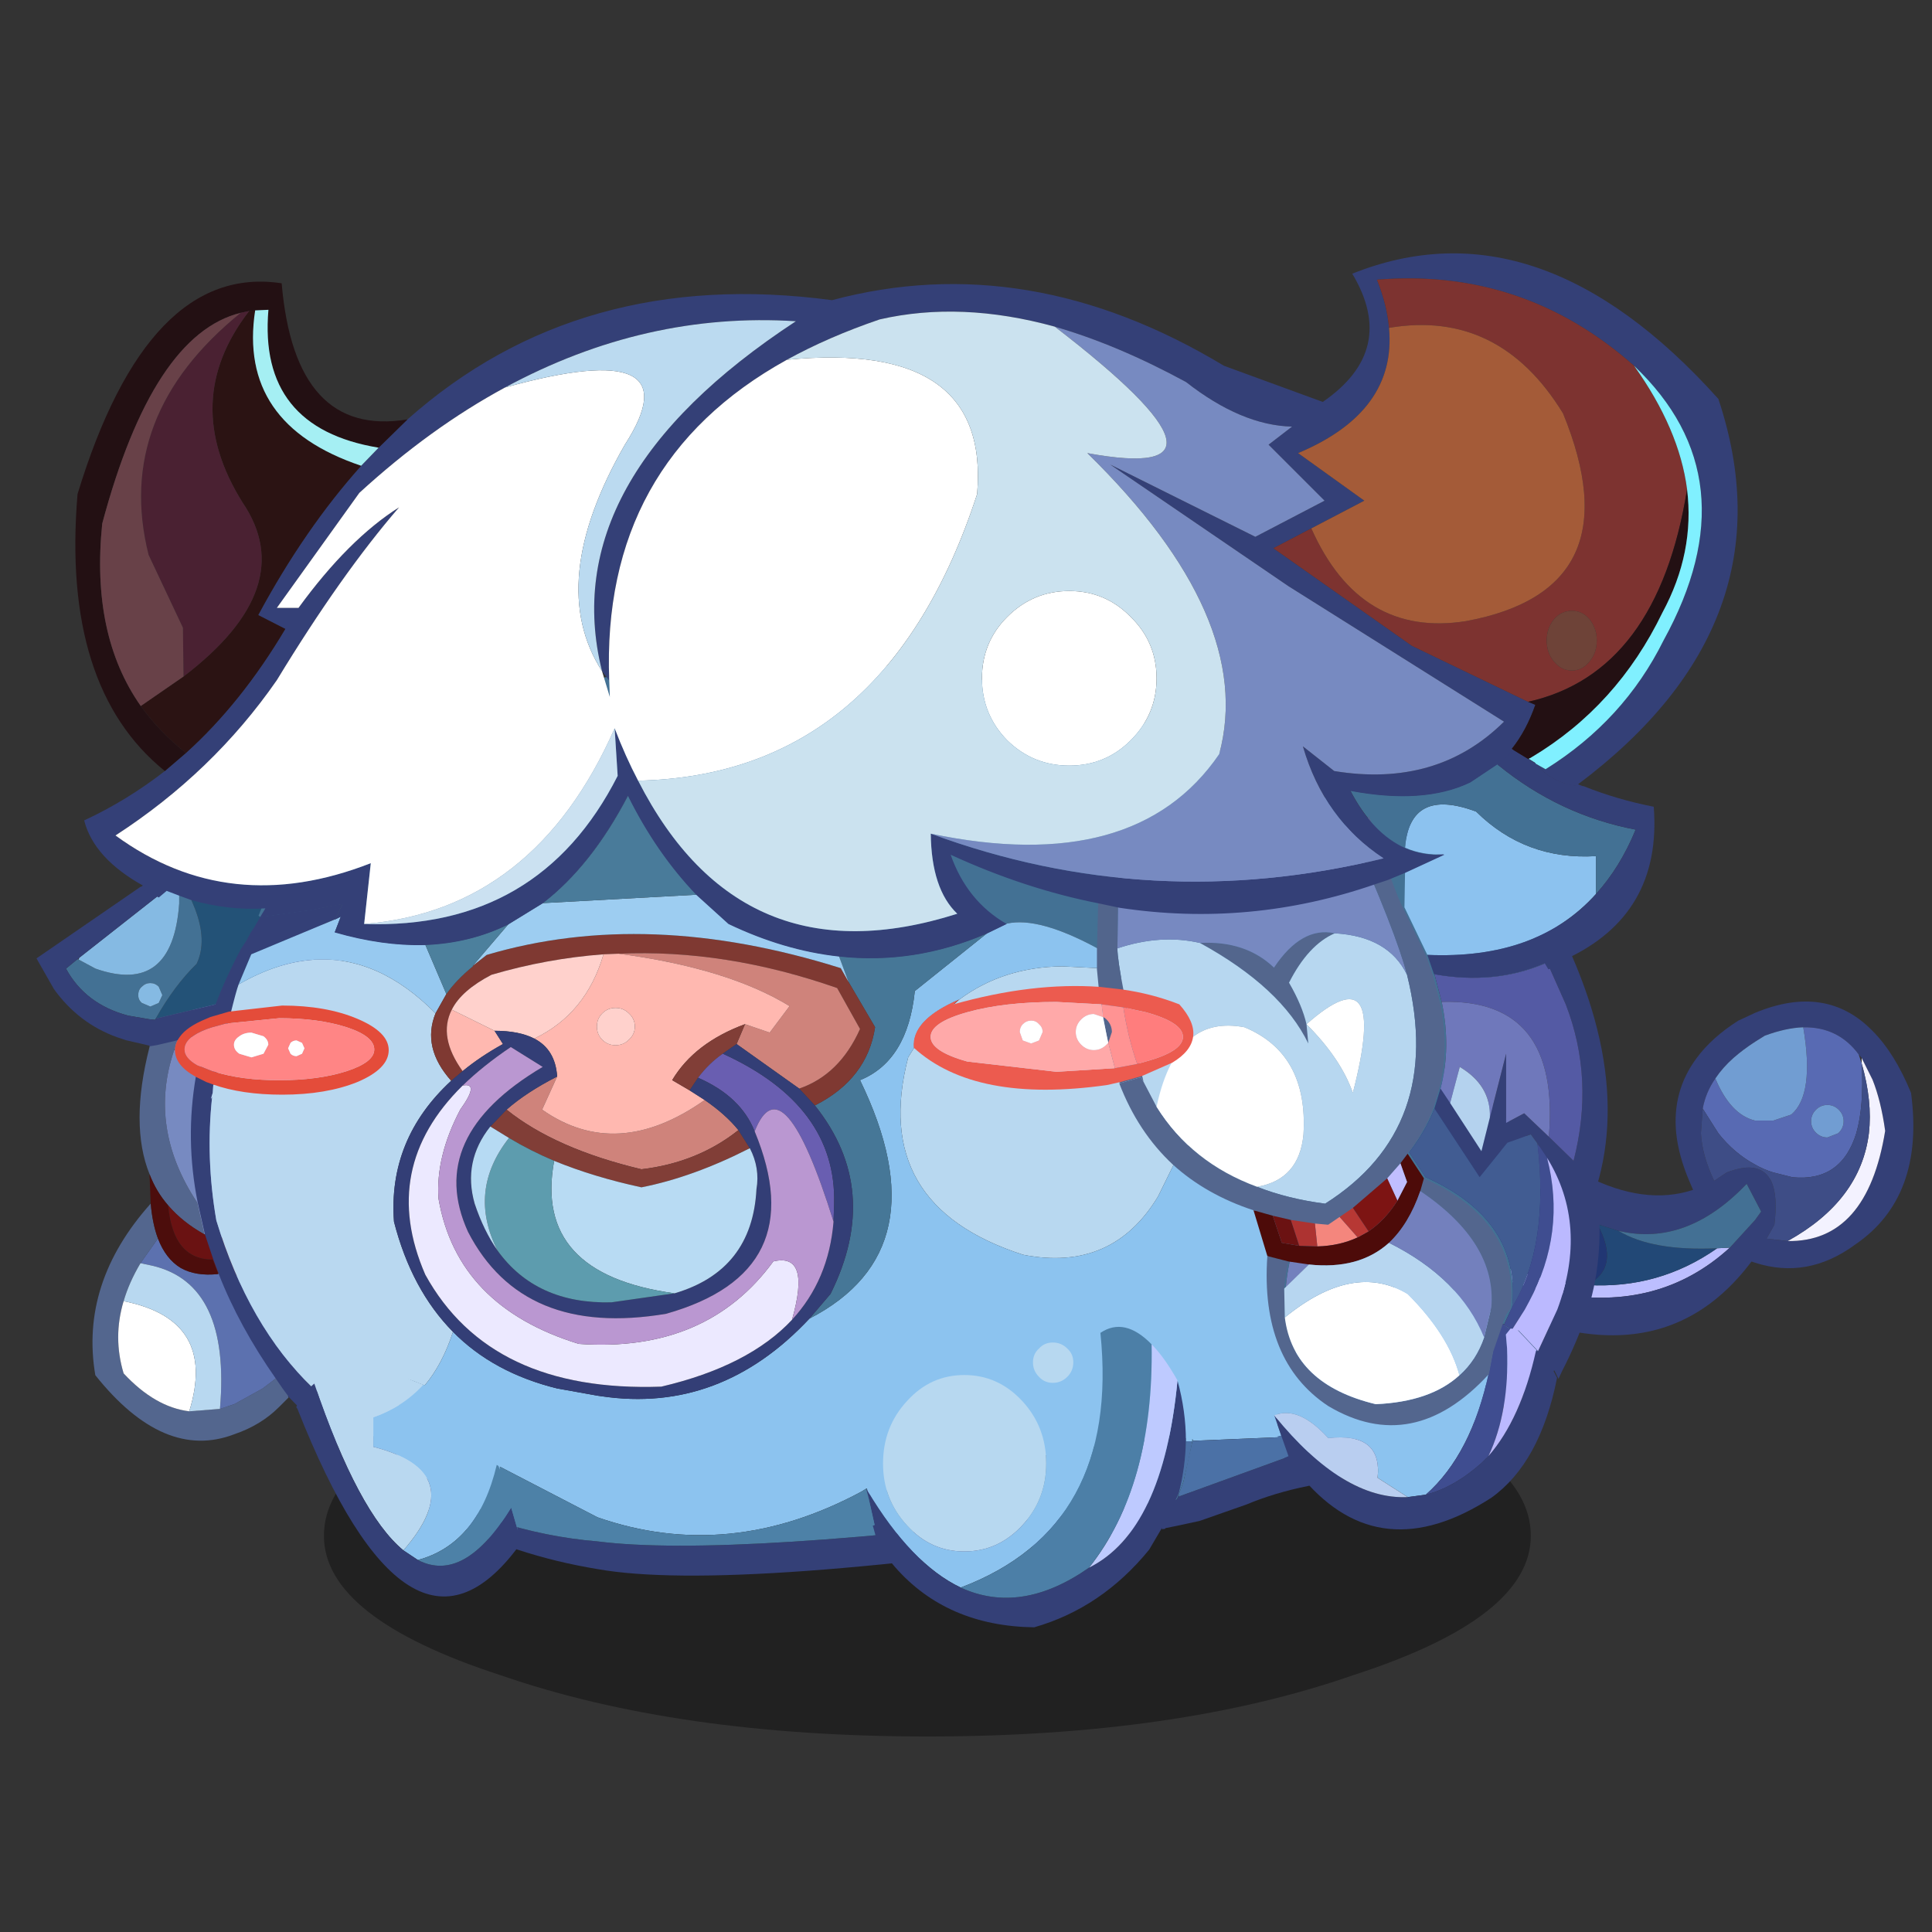 <svg xmlns:ffdec="https://www.free-decompiler.com/flash" xmlns:xlink="http://www.w3.org/1999/xlink" ffdec:objectType="frame" height="90" width="90" xmlns="http://www.w3.org/2000/svg"><rect width="100%" height="100%" fill="#333333" stroke="none"/><use ffdec:characterId="29" height="69.1" transform="matrix(1 0 0 1 -.25 11.795)" width="89.35" xlink:href="#a"/><defs><g id="a" transform="translate(.25 -11.8)"><use ffdec:characterId="1" height="9.8" transform="matrix(1.013 0 0 1.908 15.09 62.199)" width="55.5" xlink:href="#b"/><use ffdec:characterId="8" height="44.6" transform="translate(60.75 41.717) scale(.561)" width="50.6" xlink:href="#c"/><use ffdec:characterId="10" height="42.2" transform="translate(4.3 43.45) scale(.561)" width="24.95" xlink:href="#d"/><use ffdec:characterId="12" height="15.5" transform="translate(1.7 40.05) scale(.561)" width="23.85" xlink:href="#e"/><use ffdec:characterId="14" height="75.95" transform="translate(8.9 30.8) scale(.561)" width="117.65" xlink:href="#f"/><use ffdec:characterId="16" height="19.05" transform="translate(13.8 63.7) scale(.561)" width="18.6" xlink:href="#g"/><use ffdec:characterId="18" height="27.65" transform="translate(40.35 60.3) scale(.561)" width="27.3" xlink:href="#h"/><use ffdec:characterId="20" height="20.25" transform="translate(59.35 59.9) scale(.561)" width="23.5" xlink:href="#i"/><use ffdec:characterId="22" height="18.9" transform="translate(62.9 34.95) scale(.561)" width="25.25" xlink:href="#j"/><use ffdec:characterId="24" height="52.85" transform="translate(51.1 36.75) scale(.561)" width="34.4" xlink:href="#k"/><use ffdec:characterId="26" height="9" transform="translate(8.15 45.95) scale(.561)" width="84.55" xlink:href="#l"/><use ffdec:characterId="28" height="58.55" transform="translate(3.5 11.8) scale(.561)" width="138.05" xlink:href="#m"/></g><g id="n" fill-rule="evenodd"><path d="M35.35 20.45q-11.7 10.7-34.2-6.15Q.05 12.7 0 11.4q13.35 11.55 23.5 12.15 5.95.35 10.8-3.05l1.05-.05" fill="#bcbeff"/><path d="m46.3 4.7-.25-.3q-1.7-2.3-4.6-2.25-1.45.05-3.2.7l-.8.5q-1 .65-1.8 1.35-.9.8-1.5 1.7-.8 1.15-1.05 2.5l-.15 2.05q.1 1.85 1.1 3.95l1.05-.7q1.45-.55 2.35-.35.9.2 1.35 1.1.55 1.2.25 3.6l-.65 1.15 1.75.2q6.6.1 8.1-9.15-.35-2.5-1.05-4.25l-.9-1.8M11 5.75l1.65-.15q11.6 12.7 19.65 10.05l-.3-.7q-.9-2.1-1.1-4-.35-3.5 1.7-6.25 1.25-1.7 3.45-3.1l1.4-.65q5.9-2.45 9.75 1.5 1.85 1.85 3.2 5.15 1.15 8.65-4.65 12.6-3.95 2.9-8.3 1.5l-.3-.1Q28 33.8 9.5 21.7q-6.2-4.25-8.35-7.4 22.5 16.85 34.2 6.15l2.1-2.3.5-.7-1.2-2.3q-5 5.25-10.65 3.9l-1.75-.55Q18.1 15.95 11 5.75" fill="#344077"/><path d="m24.35 18.5 1.75.55q2.8 1.7 8.2 1.45-4.85 3.4-10.8 3.05 2.8-1.45.85-5.05" fill="#224876"/><path d="M11 5.75q7.1 10.2 13.35 12.75 1.95 3.6-.85 5.05Q13.35 22.95 0 11.4-.2 7 11 5.75" fill="#213673"/><path d="m46.05 4.4.25.75q.2 3.55-.45 5.8-1.25 4.05-5.3 3.65l-1.6-.4q-.8-.25-1.5-.65-1.75-.95-3.05-2.6L33.1 8.9q.25-1.35 1.05-2.5 1.25 3 3.3 3.5h1.5l1.5-.5q1.95-1.65 1-7.25 2.9-.05 4.6 2.25M44.4 9q-.4-.4-.95-.4-.55 0-.95.4-.4.4-.4.95 0 .55.4.95l.05.05q.4.35.9.35l.9-.35.05-.05q.4-.4.4-.95 0-.55-.4-.95" fill="#586ab3"/><path d="M46.3 5.15V4.7l.9 1.8q.7 1.75 1.05 4.25-1.5 9.25-8.1 9.15 6.05-3.35 6.75-8.95.3-2.65-.6-5.8" fill="#f3f2ff"/><path d="M34.15 6.4q.6-.9 1.5-1.7.8-.7 1.8-1.35l.8-.5q1.75-.65 3.2-.7.95 5.6-1 7.25l-1.5.5h-1.5q-2.05-.5-3.3-3.5M44.4 9q.4.4.4.95 0 .55-.4.95l-.05.05-.9.35q-.5 0-.9-.35l-.05-.05q-.4-.4-.4-.95 0-.55.4-.95.4-.4.95-.4.55 0 .95.4" fill="#719dd2"/><path d="m40.15 19.9-1.75-.2.65-1.15q.3-2.4-.25-3.6-.45-.9-1.35-1.1-.9-.2-2.35.35l-1.05.7q-1-2.1-1.1-3.95l.15-2.05 1.3 2.05q1.3 1.65 3.05 2.6.7.4 1.5.65l1.6.4q4.05.4 5.3-3.65.65-2.25.45-5.8.9 3.15.6 5.8-.7 5.6-6.75 8.95" fill="#3e4d86"/><path d="M26.1 19.05q5.65 1.35 10.65-3.9l1.2 2.3-.5.7-2.1 2.3-1.05.05q-5.4.25-8.2-1.45" fill="#437094"/></g><g id="o" fill-rule="evenodd"><path d="M4.75 20.05q-1.65-4.1 0-10.55l.45-2.15q1.55-2.8 3.45-4.65.65-.65 1.4-1.15l.4-.3Q11.7.45 13.1 0l-.1.25L14.95 0q3.15 0 6.2 2.7 3.8 3.4 3.8 8.9v.1q0 3.35-.35 6.5l-2.1 3.45q-1.6 2.3-3.55 4.35l-2.1 2-.45.45q1.5 1.3 2.55 3.05v-.05l.7 1.05.6.75-.3.5-1.4 2.25q-1.15 1.55-2.3 2.5l.05.1-.8.8q-1.5 1.5-3.7 2.25Q5.95 43.9.25 36.75q-1.3-7.65 4.6-14.25.15 1.7.6 2.9L4 27.45q-.95 1.6-1.4 3.15-.9 3 0 6 2.6 2.8 5.45 3.15l2.55-.2 1.2-.4 2.35-1.3 1.05-.8.05.05 2.5-3.5-.45-1.15-1.65-3.35-.4-.7-.45-.65-.45-.7.1-.05.65.45.95-1.2 5.05-6.55 1.7-2.55q-.15-4.35-1.75-8.85-2.9-8.25-9.1-6.2l.35-.75-.8.9q-2.9 3.2-4.25 6.4-.35.45-.4 1l-.05.1Q4.6 16.2 8.7 22.4l.6 2.65q-1.8-1-3-2.4-1-1.15-1.55-2.6" fill="#53668e"/><path d="m9.3 25.05-.6-2.65Q4.6 16.2 6.8 9.75h.05v-.1q.05-.55.4-1 1.35-3.2 4.25-6.4l.8-.9-.35.75q6.2-2.05 9.1 6.2 1.6 4.5 1.75 8.85l-1.7 2.55-5.05 6.55-4.5-.3q.05-.65-2.25-.9m5.95 3.35.4.7 1.65 3.35.45 1.15-2.5 3.5-.05-.05q.3-4.1-1.25-6.35-1.2-1.75-3.5-2.35v-.05l1.5.2 3.3-.1" fill="#778ac1"/><path d="M8.05 39.75Q5.2 39.4 2.6 36.6q-.9-3 0-6 7.8 1.55 5.45 9.15" fill="#fff"/><path d="M6.3 22.65q1.2 1.4 3 2.4 2.3.25 2.25.9l4.5.3-.95 1.2-.65-.45-.1.05.45.7.45.65-3.3.1-1.5-.2-.45-1.15q-3.3 0-3.7-4.5" fill="#6a1212"/><path d="m15.2 37.05-1.05.8-2.35 1.3-1.2.4q.9-10.4-5.65-11.9l-.95-.2 1.45-2.05q.65 1.7 1.9 2.45 1.25.7 3.1.5 2.3.6 3.5 2.35 1.55 2.25 1.25 6.35" fill="#5c71af"/><path d="m4.85 22.5-.1-2.45q.55 1.45 1.55 2.6.4 4.5 3.7 4.5l.45 1.15v.05q-1.85.2-3.1-.5-1.25-.75-1.9-2.45-.45-1.2-.6-2.9" fill="#4c0d0c"/><path d="m10.6 39.55-2.55.2q2.35-7.6-5.45-9.15.45-1.55 1.4-3.15l.95.2q6.55 1.5 5.65 11.9" fill="#b8d8f0"/></g><g id="p" fill-rule="evenodd"><path d="M11.05 2.55q2.3-.9 5.4-.9 4.9-.3 4.9 3.95 0 4.35-6.6 6.45L9.9 13.2q1.55-2.75 3.4-4.55.9-1.9-.15-4.6l-.35-.85-.95-.35-.8-.3" fill="#235277"/><path d="m9.9 13.2-.05.1-.5-.05-1.75-.3Q4.05 12 2.45 9.05l.85-.7.15-.1.05.05 1.4.75q6.4 2.25 6.95-5.4v-.8l.95.35.35.85q1.05 2.7.15 4.6-1.85 1.8-3.4 4.55m.25-2.65q-.3-.3-.7-.3-.4 0-.7.3-.3.25-.3.7 0 .4.3.65l.7.3.7-.3.3-.65-.3-.7" fill="#437194"/><path d="m3.55 8.15 7.25-5.7.25.1.8.3v.8q-.55 7.65-6.95 5.4L3.5 8.3l.05-.15m6.6 2.4.3.7-.3.65-.7.3-.7-.3q-.3-.25-.3-.65 0-.45.3-.7.3-.3.7-.3.4 0 .7.3" fill="#85bae3"/><path d="m11.05 2.55-.25-.1-7.25 5.7-.25.2-.85.7q1.6 2.95 5.15 3.9l1.75.3.5.05.05-.1 4.85-1.15q6.6-2.1 6.6-6.45 0-4.25-4.9-3.95-3.1 0-5.4.9m8-2.5q1.8.3 3.25 1.4 1.3 1 1.5 2.75l-.05 2.1q-.2 1.55-1 2.65l-2.5 2.35-2.85 1.75-3.55 1.45-3.85.9-.6.1v-.05L7.45 15l-.75-.25q-3.2-1.15-5.25-4L0 8.2l8.65-5.95h.05q.95-.8 2.1-1.1L13.45.4 16.2 0l2.85.05" fill="#344077"/></g><g id="q" fill-rule="evenodd"><path d="m112.75 39.5 2.05 2q1.75-6.8-.65-13l-1.4-3.15-.5-1.15-.45-.7q-3.05-4.6-8.4-7.5l-3.7-1.9q-.95-2.4 11.15 3.15 9.3 15.1 5.85 26.45.75 5.45-.7 10.15-.9 2.7-2.15 5.1l-.3.65-.35-.7q-4.85 3.75-10.3 6.15-4.85 2.2-10.15 3.45-2.75.55-5.15 1.55l-3.85 1.35-1.85.4-1 .2v.05l-.3.05.05-.1Q45 77.4 33.75 75.4 20.1 73.15 10.3 63.35l-2.15-2.2-.55-.75-.55-.8Q4 55.25 2.3 50.9l-.45-1.2-.7-2.1-.6-2.65Q-.5 39.7.4 34.5l.25.1q.25-1.8 1-5.05 1-2.85 2.5-5.65l.45-.7.35-.65.3-.45.5-.85 4.25-.6 2.6-.5-.65 1.3L5 24.35l-1.05 2.5q-.4 1.05-2.05 8.35l-.05-.05-.05.7-.15.5.1-.15q-.55 5.05.35 10.25 2.65 8.75 8.05 13.95l11.8 9.35 1.3.9 2.05.75q4.2 1.35 8.45 1.7 11 1.4 42.75-2.7l5.3-.75.1-.15.05-.15.1-.15-.05.15-.05.05 8.95-3.25 4.4-1.05 9.1-3.5q4-1.7 7.45-4.3l1.6-3.45q2.6-7-.85-12.6l-.8-1.2-.55-.75-1.95.7-2.3 2.85-3.75-5.7.5-1.65.8 1.2 2.6 4 .7-2.8 1.35-5.3v5.75l1.5-.8 2.05 1.95" fill="#344077"/><path d="m21.95 69.75-11.8-9.35q-5.4-5.2-8.05-13.95-.9-5.2-.35-10.25l-.1.15.15-.5.05-.7.05.05q1.65-7.3 2.05-8.35Q7.15 25 10.2 24.8q5.35-.35 10.1 4.45-1.15 2.85 1.3 5.6-5.25 4.85-4.75 11.7 1.45 5.65 4.9 9.15-.85 2.65-2.35 4.45l-.65-.25q-2.05-.9-1.95.5 1.35 4.1 3.9 7.65l1.25 1.7" fill="#b9d8f0"/><path d="M3.95 26.85 5 24.35l6.95-2.9.5-.25-.5 1.3q4 1.15 7.5 1.05l1.75 4.1-.9 1.6q-4.75-4.8-10.1-4.45-3.05.2-6.25 2.05" fill="#97c9f0"/><path d="m82.05 42.05-.4-.35-1.35 2.75q-3.8 6.3-11.2 4.85-12.75-4.1-9.55-16.4l.5-.8q-.2-2.15 3.2-3.75l.1.15.45-.4q3.65-2.7 8.55-2.75l3 .15.05.25q5.5 1.05 7.85 7 1.2 3.05.15 6.25l-1.35 3.05" fill="#b8d8f0"/><path d="m111.8 23.5.65 1.6q-4.2 1.8-9.2.9l.6 2.3q.8 3.8-.1 7.2l-.5 1.65q-.75 1.9-2.1 3.65l1.35 2.05q7.95 3.55 7.2 10.8l-.1.2-.55 1.2h-.1q-1.6 1.4-3.55 2.6-4 2.4-8.25 4-3.35 1.4-6.85 2.45-.35-2.1.3-4.15l.65-1.65-1.55-4.45q-.35-2.05-.2-4.55l-1.15-3.8q-3.65-1.2-6.3-3.45L83.4 39q1.05-3.2-.15-6.25-2.35-5.95-7.85-7l-.05-.25v-1.6q-4.95-2.7-7.6-2.1l-1.65.8q-6.05 2.6-12.3 1.9-4.55-.5-9.15-2.7L42 19.4q-3.35-3.5-5.7-8.25-3.05 5.85-7.1 8.95l-2.85 1.75q-3.15 1.55-6.9 1.7-3.5.1-7.5-1.05l.5-1.3-.5.25.65-1.3-2.6.5-4.25.6-.15-.1q1.1-2.9 3.05-5.5 5.55-7.45 14.1-10.8Q30.75 1.7 39.2.5q8.1-.85 16.05-.3Q63.5.75 71.6 2.95 80.25 5.2 88.4 8.7q5.65 2.5 11.3 5.4l3.7 1.9q5.35 2.9 8.4 7.5M91.25 49.75Q91 50.9 90.9 52l2.05-2-1.7-.25" fill="#437194"/><path d="m23.25 70.65-1.3-.9-1.25-1.7q-2.55-3.55-3.9-7.65-.1-1.4 1.95-.5l.65.25q1.5-1.8 2.35-4.45 3.35 3.4 8.65 4.7l3.35.6.35.05q9.85 1.45 17.25-6.45 11.05-5.7 4.2-19.8 3.95-1.6 4.55-7.4l6-4.8 1.65-.8q2.65-.6 7.6 2.1v1.6l-3-.15q-4.9.05-8.55 2.75l-.55.25q-3.4 1.6-3.2 3.75l-.5.8q-3.2 12.3 9.55 16.4 7.4 1.45 11.2-4.85l1.35-2.75.4.35q2.65 2.25 6.3 3.45l1.15 3.8q-.15 2.5.2 4.55l1.55 4.45-.65 1.65q-.65 2.05-.3 4.15l.05.35-7.2.3.05-.1q-3.95-.95-26.95 4.6l-.1-.35.05-.05-.1-.15-.4.25Q44.65 74.9 33.75 71.1l-8.1-4.2q0 1.55-.7 2.65-.7 1.1-1.7 1.1" fill="#8cc3ef"/><path d="m66.1 22.6-6 4.8q-.6 5.8-4.55 7.4 6.85 14.1-4.2 19.8l1.75-2.05q4.3-8.65-1.3-15.65 4.35-2.2 5-6.5l-2.2-3.75-.8-2.15q6.25.7 12.3-1.9" fill="#467797"/><path d="m91.25 49.75 1.7.25-2.05 2q.1-1.1.35-2.25" fill="#7380bd"/><path d="M111.85 57.3q-3.45 2.6-7.45 4.3l-9.1 3.5-4.4 1.05-8.95 3.25.05-.05.05-.15v-.1l.35-.95.75-3.4 7.2-.3-.05-.35q3.5-1.05 6.85-2.45 4.25-1.6 8.25-4 1.95-1.2 3.55-2.6l.05.05.7.4.55.1 1.6 1.7" fill="#4b71a6"/><path d="m23.4 25.3 1.15-.9q13.35-3.95 29.4 1.1l.65 1.15 2.2 3.75q-.65 4.3-5 6.5l-1.3-1.4q3.35-1.15 5.05-4.95l-1.9-3.4q-9.3-3.25-18.15-2.85l-1.25.05q-4.7.35-9.3 1.7-2.5 1.3-3.3 2.9-1.15 2.25.9 5.1l-.95.8q-2.45-2.75-1.3-5.6l.9-1.6q.8-1.15 2.2-2.3v-.05" fill="#7f3932"/><path d="M35.5 24.3q8.85-.4 18.15 2.85l1.9 3.4q-1.7 3.8-5.05 4.95l-5.2-3.7.7-1.65 2.05.7 1.65-2.2q-5.15-3.15-14.2-4.35m7.15 12.15q1.75 1.2 2.8 2.5-3.4 2.7-8.05 3.25-7.15-1.7-11.2-4.95 1.65-1.45 4.2-2.75l-1.25 2.75q6.2 4.35 13.5-.8" fill="#cf837b"/><path d="M22.55 34.05q-2.05-2.85-.9-5.1l3.55 1.75.7 1.1q-1.9 1.05-3.35 2.25m11.7-9.7 1.25-.05q9.05 1.2 14.2 4.35l-1.65 2.2-2.05-.7q-4.2 1.55-6.05 4.65l1.45.85 1.25.8q-7.3 5.15-13.5.8l1.25-2.75q-.15-2.25-1.9-3.15 4.3-2.05 5.75-7m2.6 6q0-.65-.5-1.1-.45-.45-1.1-.45-.65 0-1.1.45-.45.45-.45 1.1 0 .65.45 1.1.45.45 1.1.45.65 0 1.1-.45.5-.45.5-1.1" fill="#ffb8b0"/><path d="m42 19.4 2.65 2.4q4.6 2.2 9.15 2.7l.8 2.15-.65-1.15q-16.05-5.05-29.4-1.1l-1.15.9 2.95-3.45 2.85-1.75 12.8-.7" fill="#9dcdf1"/><path d="M21.65 28.95q.8-1.6 3.3-2.9 4.6-1.35 9.3-1.7-1.45 4.95-5.75 7-1.25-.65-3.3-.65l-3.55-1.75m15.2 1.4q0 .65-.5 1.1-.45.45-1.1.45-.65 0-1.1-.45-.45-.45-.45-1.1 0-.65.45-1.1.45-.45 1.1-.45.65 0 1.1.45.5.45.5 1.1" fill="#ffd1cc"/><path d="m46 30.15-.7 1.65-1.15.8q-1.2.85-2.05 2l-.7 1.05-1.45-.85q1.85-3.1 6.05-4.65m-.55 8.8.95 1.5q-4.7 2.4-9 3.25-3.95-.85-7.25-2.2-2-.85-3.75-1.9l-1.55-.95 1.35-1.4q4.05 3.25 11.2 4.95 4.65-.55 8.05-3.25" fill="#813e37"/><path d="M42.1 34.6q.85-1.15 2.05-2 9.45 4.3 9.25 12.45l-.05 1.5q-4.2-13.45-6.55-7.5-1.15-2.9-4.7-4.45" fill="#695eb1"/><path d="M51.35 54.6q-7.4 7.9-17.25 6.45l-.35-.05-3.35-.6q-5.3-1.3-8.65-4.7-3.45-3.5-4.9-9.15-.5-6.85 4.75-11.7l.95-.8q1.45-1.2 3.35-2.25l-.7-1.1q2.05 0 3.3.65 1.75.9 1.9 3.15-2.55 1.3-4.2 2.75l-1.35 1.4q-2.3 2.9-1.3 6.4.75 2.25 1.9 3.9 3.2 4.45 9.45 4.3l5.25-.75q6.45-1.9 6.8-8.65.3-1.75-.55-3.4l-.95-1.5q-1.05-1.3-2.8-2.5l-1.25-.8.7-1.05q3.55 1.55 4.7 4.45 4.85 11.7-7.35 15.15-11.9 2-16.45-6.8-3.6-7.9 6.2-13.7l-2.65-1.65q-2.3 1.55-4 3.2-6.95 6.85-3.1 15.7 5.4 9.8 19.6 9.3 7.25-1.7 10.85-5.55 3.05-3.3 3.45-8.15l.05-1.5q.2-8.15-9.25-12.45l1.15-.8 5.2 3.7 1.3 1.4q5.6 7 1.3 15.65l-1.75 2.05" fill="#333e76"/><path d="M46.4 40.45q.85 1.65.55 3.4-.35 6.75-6.8 8.65-11.75-1.6-10-11 3.3 1.35 7.25 2.2 4.3-.85 9-3.25" fill="#b8dbf3"/><path d="M23.4 25.3v.05q-1.4 1.15-2.2 2.3l-1.75-4.1q3.75-.15 6.9-1.7L23.4 25.3" fill="#4c809d"/><path d="M49.9 54.7q-3.6 3.85-10.85 5.55-14.2.5-19.6-9.3-3.85-8.85 3.1-15.7 1.45-.3-.2 2-2.05 3.9-1.8 7.4Q22.1 53.6 32.2 56.7q10.6.75 16.15-6.85 3.15-.75 1.55 4.85" fill="#ece9ff"/><path d="M53.35 46.55q-.4 4.85-3.45 8.15 1.6-5.6-1.55-4.85-5.55 7.6-16.15 6.85-10.1-3.1-11.65-12.05-.25-3.5 1.8-7.4 1.65-2.3.2-2 1.7-1.65 4-3.2l2.65 1.65q-9.8 5.8-6.2 13.7 4.55 8.8 16.45 6.8 12.2-3.45 7.35-15.15 2.35-5.95 6.55 7.5" fill="#ba97d1"/><path d="m40.15 52.5-5.25.75q-6.25.15-9.45-4.3-2.5-4.95.95-9.35 1.75 1.05 3.75 1.9-1.75 9.4 10 11" fill="#5d9cae"/><path d="M25.45 48.95q-1.15-1.65-1.9-3.9-1-3.5 1.3-6.4l1.55.95q-3.45 4.4-.95 9.35" fill="#b6daf3"/><path d="m82.05 69.2-.1.15-.05.15-.1.15-5.3.75q-31.75 4.1-42.75 2.7-4.25-.35-8.45-1.7l-2.05-.75q1 0 1.7-1.1t.7-2.65l8.1 4.2q10.9 3.8 21.95-2.15l.4-.25.05.2.1.35q23-5.55 26.95-4.6l-.05.1-.75 3.4-.35.95v.1" fill="#4d81a7"/><path d="M29.2 20.1q4.05-3.1 7.1-8.95 2.35 4.75 5.7 8.25l-12.8.7" fill="#497b9a"/><path d="m111.05 8.1.3-.15.35.55-.65-.4" fill="#80f0ff"/><path d="m111.8 23.5.45.7.5 1.15 1.4 3.15q2.4 6.2.65 13l-2.05-2q.95-11.5-8.9-11.2l-.6-2.3q5 .9 9.2-.9l-.65-1.6" fill="#545aa4"/><path d="m103.25 37.15 3.75 5.7 2.3-2.85 1.95-.7.55.75q1 8.5-2.1 13.6.75-7.25-7.2-10.8l-1.35-2.05q1.35-1.75 2.1-3.65" fill="#415c92"/><path d="M103.85 28.3q9.85-.3 8.9 11.2l-2.05-1.95-1.5.8V32.6l-1.35 5.3q.1-2.65-2.5-4.2l-.8 3-.8-1.2q.9-3.4.1-7.2" fill="#6f78bb"/><path d="m107.85 37.9-.7 2.8-2.6-4 .8-3q2.6 1.55 2.5 4.2" fill="#b4d2ee"/><path d="m111.8 40.05.8 1.2q1.6 6.2-1.5 11.95l-.35.65-1.05 1.65-.7-.4.05-.05.55-1.2.1-.2q3.1-5.1 2.1-13.6" fill="#3f4d90"/><path d="M112.6 41.25q3.45 5.6.85 12.6l-1.6 3.45-1.6-1.7-.55-.1 1.05-1.65.35-.65q3.1-5.75 1.5-11.95" fill="#bbb9ff"/></g><g id="r" fill-rule="evenodd"><path d="M10.55 1.45q2.2.8 4.05 2.75l.15.6q1.1 1.4 2.05 3.4l-.15-.1Q15.1 14.65 10.1 16l-1.2-.8q5.65-6.5-2.5-8.6V4.15q2.45-.85 4.15-2.7" fill="#8cc3ef"/><path d="M1.5 1.35q2.9-2.6 8.4-.15l.65.25Q8.85 3.3 6.4 4.15V6.6q8.15 2.1 2.5 8.6-3.75-3.1-7.4-13.85" fill="#b9d8f0"/><path d="m18.4 13.55.2 1.5-.2-.1Q9.4 27 .1 3.45L0 3.3q.6-1.2 1.5-1.95Q5.15 12.1 8.9 15.2l1.2.8q3.85 2 7.75-4.35l.55 1.9" fill="#344077"/><path d="m16.8 8.2.05.15q1.1 2.4 1.55 5.2l-.55-1.9Q13.95 18 10.1 16q5-1.35 6.55-7.9l.15.1" fill="#4d81a7"/></g><g id="s" fill-rule="evenodd"><path d="M16.7 4.5q-.5-.5-1.2-.5t-1.15.5q-.5.45-.5 1.15t.5 1.2q.45.5 1.15.5t1.2-.5q.5-.5.5-1.2t-.5-1.15M3.4 8.85q-2 2.15-2 5.2 0 3 2 5.15 1.95 2.15 4.75 2.15t4.8-2.15q2-2.15 2-5.15 0-3.05-2-5.2-2-2.15-4.8-2.15T3.4 8.85M.1 16.3q-.2-2.4.05-4.95Q1 3.65 8.4 1.15q7.55-2.45 14.2.4l.2.05.6.15Q25.2 3 26.35 5l.2.35.6.55q.35 3.3-.1 6.3h-.5q0-2.5-.7-5.05-1.1-1.95-2.15-3-2.25-2.3-4.25-.95 1.65 16.15-11.6 21.15Q3.75 22.4.1 16.3" fill="#8cc3ef"/><path d="M3.4 8.85Q5.35 6.7 8.15 6.7t4.8 2.15q2 2.15 2 5.2 0 3-2 5.15-2 2.15-4.8 2.15T3.4 19.2q-2-2.15-2-5.15 0-3.05 2-5.2M16.7 4.5q.5.45.5 1.15t-.5 1.2q-.5.5-1.2.5t-1.15-.5q-.5-.5-.5-1.2t.5-1.15Q14.8 4 15.5 4t1.2.5" fill="#b7d8f0"/><path d="M27.05 12.2q-.35 2.25-1.1 4.35.55-2.15.6-4.35h.5" fill="#4b71a6"/><path d="m25.95 16.55-1.1 2.35-1.35 2.3q-3.95 4.85-9.55 6.45-7.25-.1-11.55-5l-.8-.95-.05-.05-.1.05-.2.05-.7-2.55.15-.05-.55-2.45-.15-.55.1.15q3.65 6.1 7.75 8.05 5 2.3 10.65-1.65 6.15-3.05 7.35-15.55.7 2.55.7 5.05-.05 2.2-.6 4.35" fill="#344077"/><path d="M23.7 4.15q1.05 1.05 2.15 3-1.2 12.5-7.35 15.55 5.4-6.8 5.2-18.55" fill="#becaff"/><path d="M7.85 24.35q13.25-5 11.6-21.15 2-1.35 4.25.95.2 11.75-5.2 18.55-5.65 3.95-10.65 1.65" fill="#4c7fa7"/><path d="m.55 19.2-.4-2.5.55 2.45-.15.05" fill="#4d81a7"/></g><g id="t" fill-rule="evenodd"><path d="M.05 10.75q-.1-1.9.7-3.55l.45-.85.1.15q1.6-3.7 5.45-5.35 3.45-1.6 7.3-.95 3.75.6 4.75 3.35l-.6 1.75-.35 1.85Q16.4 14 12.6 17.35l-1.5.2-2.5-1.6q.4-3.8-4.1-3.3-2.45-2.7-4.45-1.9M.3 12.5l-.25-1.65.55 1.6-.3.05" fill="#8cc3ef"/><path d="M.85 14.3.3 12.5l.3-.05.6 1.7-.35.15" fill="#4b71a6"/><path d="m21.8 5.35 1.2 1.3.5 1q-1.4 7.05-5.45 9.95-9.2 5.95-15.6-1.55l-.35.2-1.05-1.5-.2-.45.35-.15-.6-1.7-.55-1.6-.05-.1.05.05q5.7 7 11.05 6.75l1.5-.2q2.35-.6 4.65-2.65l.55-.55q2.7-3.1 3.95-8.75l.05-.05" fill="#344077"/><path d="M0 10.75h.05q2-.8 4.45 1.9 4.5-.5 4.1 3.3l2.5 1.6Q5.75 17.8.05 10.8L0 10.75" fill="#b9cef0"/><path d="m18.8 3.55.15-.4.5.35.2.05-.4.5.1 1.15q.2 5.25-1.55 8.95l-.55.55q-2.3 2.05-4.65 2.65 3.8-3.35 5.25-10.2l.35-1.85.6-1.75" fill="#3f4d90"/><path d="m19.65 3.55.55.1 1.6 1.7-.05.05q-1.25 5.65-3.95 8.75 1.75-3.7 1.55-8.95l-.1-1.15.4-.5" fill="#bbb9ff"/></g><g id="u" fill-rule="evenodd"><path d="M4.55 8.1q.4-5.05 5.9-3 4.1 4.05 9.95 3.7v3.15Q15.5 17.4 6.4 17l-1.9-3.95.05-2.9 3.25-1.5q-1.75.1-3.25-.55" fill="#8cc2ef"/><path d="M20.4 11.95V8.8q-5.85.35-9.95-3.7-5.5-2.05-5.9 3Q1.85 6.9 0 3.35q6.1 1.15 9.95-.7l2.25-1.5.1.1Q17.4 5.4 23.7 6.6q-1.3 3.15-3.3 5.35" fill="#437194"/><path d="M6.4 17q9.1.4 14-5.05 2-2.2 3.3-5.35-6.3-1.2-11.4-5.35l.95-.95.35-.3 1.15.7.65.4q1.45 1.8 4 1.9 2.75 1.1 5.8 1.7.7 9-7.4 12.7l.2.25-1.55.55-.3-.5q-4.2 1.8-9.2.9L6.4 17" fill="#344077"/></g><g id="v" fill-rule="evenodd"><path d="M8.55 12.8q3.8-.2 6.15 2.05Q17 11.4 19.75 12q-2.2.95-3.8 4.1 1.1 1.9 1.45 3.45l.15 1.6q-2.25-4.65-9-8.35" fill="#53668d"/><path d="M1.7 13.25q3.6-1.2 6.85-.45 6.75 3.7 9 8.35l-.15-1.6q-.35-1.55-1.45-3.45 1.6-3.15 3.8-4.1 4.45.25 6 3.45 3.15 12.7-6.8 19-3.1-.4-5.65-1.4 3.5-.6 3.85-4.35.4-6.7-4.9-8.9-2.65-.5-4.35.85-1 .55-1.75 2.2-.75 1.45-1.2 3.55l-1.1-2.1v-.05q-2.15-9.2-2.15-11m19.55 12q3.05-11.8-3.85-5.7 2.85 2.85 3.85 5.7" fill="#b7d7f0"/><path d="M1.8 5.25Q10.9-4.15 21 3.3q3.85 8.65 4.75 12.15-1.55-3.2-6-3.45-2.75-.6-5.05 2.85-2.35-2.25-6.15-2.05-3.25-.75-6.85.45l.1-8" fill="#7789c1"/><path d="m1.8 5.25-.1 8q0 1.8 2.15 11v.05l-.2-.35-1.75.5Q1 22.5.15 16.55L0 15v-1.6l.1-3.8q.7-5.9 1.7-4.35" fill="#52658c"/><path d="M25.75 15.45q-.9-3.5-4.75-12.15 1.75-.6 1.55-1.2 2.25 6.7 2.9 7.85l1.9 3.95.55 1.6.6 2.3q.8 3.8-.1 7.2l-.5 1.65q-.75 1.9-2.1 3.65l-.6.8-1.1 1.25-2.85 2.45-1.1.75-.95.65-1.1-.1-2-.3-1.5-.35L13 35q-3.95-1.3-6.7-3.8-2.9-2.7-4.45-6.75h.05l1.75-.5.2.35 1.1 2.1q2.9 4.65 8.35 6.65 2.55 1 5.65 1.4 9.95-6.3 6.8-19m1.4 16.9q7.95 3.55 7.2 10.8l-.4.55-1.05 3.05-.35 1.85q-6.3 6.85-13.35 2.65-5.65-3.75-5.05-12.45l1.75.45q-.25 1.15-.35 2.25l.05 2.4q.7 5.55 7.55 7.2 4.55-.2 6.95-2.4 1.4-1.25 2.05-3.15l.6-2.5q.45-5.35-5.9-9.65l.3-1.05" fill="#53668e"/><path d="M4.95 26.4q.45-2.1 1.2-3.55.75-1.65 1.75-2.2 1.7-1.35 4.35-.85 5.3 2.2 4.9 8.9-.35 3.75-3.85 4.35-5.45-2-8.35-6.65m16.3-1.15q-1-2.85-3.85-5.7 6.9-6.1 3.85 5.7M30.1 48.7q-2.4 2.2-6.95 2.4-6.85-1.65-7.55-7.2 5.7-4.65 10.2-1.95 3.4 3.4 4.3 6.75" fill="#fff"/><path d="m18.3 38-.2-1.9 1.1.1.95-.65 1.5 1.7q-1.5.7-3.35.75" fill="#f4867d"/><path d="m18.3 38-1.5-.05-.7-2.15 2 .3.2 1.9" fill="#ad3331"/><path d="m25.8 30.3 1.35 2.05-.3 1.05q-.95 2.75-2.6 4.3-2.5 2.25-6.65 1.8l-1.7-.25-1.75-.45L13 35l1.6.45.75 2.25 1.45.25 1.5.05q1.85-.05 3.35-.75l.9-.5q1.4-.95 2.4-2.55l.8-1.55-.55-1.55.6-.8" fill="#4d0b09"/><path d="m20.15 35.55 1.1-.75 1.3 1.95-.9.5-1.5-1.7" fill="#b73834"/><path d="m16.1 35.8.7 2.15-1.45-.25-.75-2.25 1.5.35" fill="#6b1212"/><path d="m15.6 43.9-.05-2.4 2.05-2q4.15.45 6.65-1.8 5.9 2.95 7.9 7.85-.65 1.9-2.05 3.15-.9-3.35-4.3-6.75-4.5-2.7-10.2 1.95" fill="#b7d6f0"/><path d="m24.1 32.35 1.1-1.25.55 1.55-.8 1.55-.85-1.85" fill="#c0beff"/><path d="M24.25 37.7q1.65-1.55 2.6-4.3 6.35 4.3 5.9 9.65l-.6 2.5q-2-4.9-7.9-7.85" fill="#7380bd"/><path d="m21.25 34.8 2.85-2.45.85 1.85q-1 1.6-2.4 2.55l-1.3-1.95" fill="#7d1413"/></g><g id="w" fill-rule="evenodd"><path d="M15.15 2.7q2.6 1.1 2.6 2.6 0 1.55-2.6 2.65Q12.55 9 8.9 9q-3.35 0-5.75-.85l-.55-.2-.9-.45Q0 6.55 0 5.3v-.1q.05-.55.4-1 .6-.85 2.2-1.5l.35-.15L4.5 2.1l4.4-.5q3.65 0 6.25 1.1m-.9.7q-2.35-.75-5.6-.75L4.2 3.1l-1.1.3-.45.15Q.8 4.25.8 5.25q0 .7 1.05 1.3l1.25.5.2.05q2.25.7 5.35.7 3.25 0 5.6-.75 2.3-.75 2.3-1.8 0-1.1-2.3-1.85" fill="#e44c3a"/><path d="M14.25 3.4q2.3.75 2.3 1.85 0 1.05-2.3 1.8-2.35.75-5.6.75-3.1 0-5.35-.7l-.2-.05-1.25-.5Q.8 5.95.8 5.25q0-1 1.85-1.7l.45-.15 1.1-.3 4.45-.45q3.25 0 5.6.75M9.4 5.15l.2.45q.2.2.5.2l.45-.2.2-.45-.2-.45-.45-.2q-.3 0-.5.2l-.2.45m-3.05-1.3q-.6 0-1 .3-.45.3-.45.7 0 .45.45.75l1 .3 1-.3.4-.75q0-.4-.4-.7l-1-.3" fill="#ff8585"/><path d="m6.35 3.85 1 .3q.4.3.4.7l-.4.75-1 .3-1-.3q-.45-.3-.45-.75 0-.4.45-.7.4-.3 1-.3m3.05 1.3.2-.45q.2-.2.5-.2l.45.2.2.45-.2.45-.45.2q-.3 0-.5-.2l-.2-.45m62.35-2q.3.25.3.65l-.3.7-.65.25-.7-.25-.25-.7q0-.4.25-.65.3-.3.7-.3.4 0 .65.3M77.5 4.7l-.15.15q-.45.45-1.05.45-.6 0-1.05-.45-.45-.45-.45-1.05 0-.6.45-1.05.45-.45 1.05-.45l.75.25.45 2.15" fill="#fff"/><path d="M83.4 1.5q1.3 1.45 1.15 2.65-.15 1.25-1.75 2.2l-2.5 1.1-1.8.5-1.1.25Q66.45 9.75 61.35 5.1q-.2-2.3 3.75-4l-.45.4Q71.2-.35 76.8.05l1.75.2Q81.1.6 83.4 1.5m-3.5 4.95.7-.2q3.1-.85 3.1-2.05 0-1.2-3.1-2.05l-1.85-.4-1.8-.25-3.75-.2q-4.35 0-7.4.85-3.05.85-3.05 2.05 0 1.2 3.05 2.05l7.4.85 4.85-.3 1.85-.35" fill="#ec5b4f"/><path d="m78.75 1.75 1.85.4q3.1.85 3.1 2.05 0 1.2-3.1 2.05l-.7.2q-.75-2.15-1.15-4.7" fill="#ff7d7d"/><path d="m79.9 6.45-1.85.35-.55-2.1.3-.9q0-.6-.45-1.05-.15-.15-.3-.2l-.1-1.05 1.8.25q.4 2.55 1.15 4.7" fill="#ff9393"/><path d="m78.05 6.8-4.85.3-7.4-.85q-3.05-.85-3.05-2.05 0-1.2 3.05-2.05 3.05-.85 7.4-.85l3.75.2.1 1.05-.75-.25q-.6 0-1.05.45-.45.45-.45 1.05 0 .6.45 1.05.45.45 1.05.45.6 0 1.05-.45l.15-.15.55 2.1m-6.3-3.65q-.25-.3-.65-.3t-.7.3q-.25.25-.25.65l.25.7.7.25.65-.25.3-.7q0-.4-.3-.65" fill="#ffa9a9"/></g><g id="x" fill-rule="evenodd"><path d="m44.35 35.5-.6-.8Q39.8 18.8 59.85 5.65q-12.5-.8-24.15 5.5-6.2 3.35-12.1 8.75l-6.85 9.55h1.8q4.15-5.7 8.35-8.35-4.8 5.55-10.15 14.35-5.3 7.65-13.4 12.9 9.45 6.9 21.2 2.3L24 55.7q14.55.5 21.05-12.3l-.25-3.95q.9 2.35 1.95 4.35 8.55 16.75 26.5 11.05-2.15-2.05-2.2-6.65 18.3 6.75 37.6 2.05-4.95-3.25-6.7-9.3l2.6 2.05q8.55 1.4 14.1-4.1l-17.9-11.25-14.8-10.1 12.05 6 5.75-3-4.65-4.65 1.95-1.5q-4.2-.1-8.8-3.7-5.7-3.1-10.9-4.6-7.8-2.15-14.55-.6-4.25 1.45-7.7 3.35Q43.65 17.4 44.35 35.5M27.6 13.8Q41.9 1.1 62.85 3.9 79.15-.45 95.4 9.35l8.2 3q6.25-4.3 2.45-10.65 15.5-6.2 30.4 10.4 6.2 18.6-11.65 32l.5.2q-2.55-.1-4-1.9l.8.45q6.5-4.05 9.8-10.7 7.4-13.45-2.45-22.8-9.2-8.15-21.35-7.15.85 2.15 1 4 .65 6.95-7.55 10.4l5.5 3.95-4.4 2.3-3.15 1.65 11.5 8.1 9.65 4.65.6.25q-.75 2.15-1.95 3.65l.2.15-.35.3-.95.95-.1-.1-2.25 1.5q-3.85 1.85-9.95.7 1.85 3.55 4.55 4.75 1.5.65 3.25.55l-3.25 1.5-1.45.6-1.05.35Q97.55 56 86.7 54.35L85.05 54q-6.15-1.2-12.35-4.05 1.35 3.85 4.65 5.75l-1.65.8q-6.05 2.6-12.3 1.9-4.55-.5-9.15-2.7l-2.65-2.4q-3.35-3.5-5.7-8.25-3.05 5.85-7.1 8.95l-2.85 1.75q-3.15 1.55-6.9 1.7-3.5.1-7.5-1.05l.5-1.3-.5.25.65-1.3-2.6.5-4.25.6.45-.75q-3.05.2-6.2-.7l-.95-.35-1.05-.4-.65.55-1.5-.75.25-.2Q1.55 50.25.75 47.1q3.55-1.65 6.7-4.1l1.75-1.5q4.6-4.15 8.25-10.3l-2.25-1.15q3.85-7.15 8.55-12.4l1.45-1.5 2.4-2.35" fill="#344077"/><path d="m44.8 39.45.25 3.95Q38.55 56.2 24 55.7q14.15-1.15 20.8-16.25" fill="#cbe1f1"/><path d="M44.35 35.5q-.7-18.1 14.75-26.65Q76 7.2 74.9 20q-7.6 23.35-28.15 23.8-1.05-2-1.95-4.35Q38.15 54.55 24 55.7l.55-5.05q-11.75 4.6-21.2-2.3 8.1-5.25 13.4-12.9 5.35-8.8 10.15-14.35-4.2 2.65-8.35 8.35h-1.8l6.85-9.55q5.9-5.4 12.1-8.75 15.85-4.4 9.95 4.75-6.6 11.5-1.9 18.8l.65 2.15-.05-1.35m33.05 4.95q-2.1-2.15-2.1-5.15 0-3 2.1-5.1 2.15-2.15 5.15-2.15 3 0 5.1 2.15 2.15 2.1 2.15 5.1 0 3-2.15 5.15-2.1 2.1-5.1 2.1-3 0-5.15-2.1" fill="#fff"/><path d="M35.7 11.15q11.65-6.3 24.15-5.5Q39.8 18.8 43.75 34.7q-4.7-7.3 1.9-18.8 5.9-9.15-9.95-4.75" fill="#bbdaf0"/><path d="M81.35 6.1q5.2 1.5 10.9 4.6 4.6 3.6 8.8 3.7l-1.95 1.5 4.65 4.65-5.75 3-12.05-6 14.8 10.1 17.9 11.25q-5.55 5.5-14.1 4.1l-2.6-2.05q1.75 6.05 6.7 9.3-19.3 4.7-37.6-2.05 17 3.55 23.95-6.6 3.05-11.3-10.95-25 14.4 2.65-2.7-10.5" fill="#778ac1"/><path d="M120.65 37.25 111 32.6l-11.5-8.1 3.15-1.65q4.05 9.1 12.85 7.7 14.05-2.6 8.05-17.25-5.3-8.65-14.45-7.1-.15-1.85-1-4 12.15-1 21.35 7.15 3.75 5.25 4.4 10.25-2.45 15.25-13.2 17.65m5.7-5.1q0-1-.6-1.75-.6-.7-1.45-.7-.9 0-1.5.7-.6.75-.6 1.75 0 1.05.6 1.75.6.75 1.5.75.85 0 1.45-.75.6-.7.6-1.75" fill="#7d3330"/><path d="M59.1 8.85q3.45-1.9 7.7-3.35 6.75-1.55 14.55.6 17.1 13.15 2.7 10.5 14 13.7 10.95 25-6.95 10.15-23.95 6.6.05 4.6 2.2 6.65-17.95 5.7-26.5-11.05Q67.3 43.35 74.9 20 76 7.2 59.1 8.85m18.3 31.6q2.15 2.1 5.15 2.1 3 0 5.1-2.1 2.15-2.15 2.15-5.15 0-3-2.15-5.1-2.1-2.15-5.1-2.15-3 0-5.15 2.15-2.1 2.1-2.1 5.1 0 3 2.1 5.15" fill="#cbe2ef"/><path d="M23.75 17.65q-4.7 5.25-8.55 12.4l2.25 1.15Q13.8 37.35 9.2 41.5 7 39.75 5.45 37.6L9 35.15q9.7-7.4 4.9-14.45-5.25-8.4.55-15.9l.5-.05q-1.45 9.45 8.8 12.9" fill="#2b1313"/><path d="m27.6 13.8-2.4 2.35q-10-1.65-9.15-11.45l-1.1.05-.5.05-.7.15q-7.3 1.8-11.5 17.5-.95 9.25 3.2 15.15Q7 39.75 9.2 41.5L7.45 43Q-1.15 36.05.2 20 6.05.8 17.15 2.5q1.1 12.85 10.45 11.3m91.9 27.5-.2-.15q1.2-1.5 1.95-3.65l-.6-.25q10.75-2.4 13.2-17.65.65 5.25-2.05 10.25-3.75 7.75-10.85 12l-.3.15-1.15-.7" fill="#231013"/><path d="m9 35.15-.05-4.05-2.85-6.05Q3.2 13.5 13.75 4.95l.7-.15q-5.8 7.5-.55 15.9 4.8 7.05-4.9 14.45" fill="#4a2132"/><path d="m25.2 16.15-1.45 1.5q-10.25-3.45-8.8-12.9l1.1-.05q-.85 9.8 9.15 11.45" fill="#a5eff3"/><path d="M13.75 4.95Q3.2 13.5 6.1 25.05l2.85 6.05.05 4.05-3.55 2.45q-4.15-5.9-3.2-15.15 4.2-15.7 11.5-17.5" fill="#684148"/><path d="M129.45 9.35q9.85 9.35 2.45 22.8-3.3 6.65-9.8 10.7l-.8-.45-.35-.55q7.1-4.25 10.85-12 2.7-5 2.05-10.25-.65-5-4.4-10.25" fill="#80f0ff"/><path d="m102.65 22.85 4.4-2.3-5.5-3.95q8.2-3.45 7.55-10.4 9.15-1.55 14.45 7.1 6 14.65-8.05 17.25-8.8 1.4-12.85-7.7" fill="#a45b38"/><path d="M126.35 32.15q0 1.05-.6 1.75-.6.75-1.45.75-.9 0-1.5-.75-.6-.7-.6-1.75 0-1 .6-1.75.6-.7 1.5-.7.85 0 1.45.7.6.75.6 1.75" fill="#6e4338"/></g><use ffdec:characterId="2" height="27.8" transform="translate(0 8.8)" width="50.6" xlink:href="#n" id="c"/><use ffdec:characterId="9" height="42.2" width="24.95" xlink:href="#o" id="d"/><use ffdec:characterId="11" height="15.5" width="23.85" xlink:href="#p" id="e"/><use ffdec:characterId="13" height="75.95" width="117.65" xlink:href="#q" id="f"/><use ffdec:characterId="15" height="19.05" width="18.6" xlink:href="#r" id="g"/><use ffdec:characterId="17" height="27.65" width="27.3" xlink:href="#s" id="h"/><use ffdec:characterId="19" height="20.25" width="23.5" xlink:href="#t" id="i"/><use ffdec:characterId="21" height="18.9" width="25.25" xlink:href="#u" id="j"/><use ffdec:characterId="23" height="52.85" width="34.4" xlink:href="#v" id="k"/><use ffdec:characterId="25" height="9" width="84.55" xlink:href="#w" id="l"/><use ffdec:characterId="27" height="58.55" width="138.05" xlink:href="#x" id="m"/><path d="M27.75 0q0 2-8.15 3.4Q11.5 4.9 0 4.9q-11.5 0-19.65-1.5-8.1-1.4-8.1-3.4 0-2.05 8.1-3.5Q-11.5-4.9 0-4.9q11.5 0 19.6 1.4 8.15 1.45 8.15 3.5" fill-opacity=".349" fill-rule="evenodd" transform="translate(27.75 4.9)" id="b"/></defs></svg>